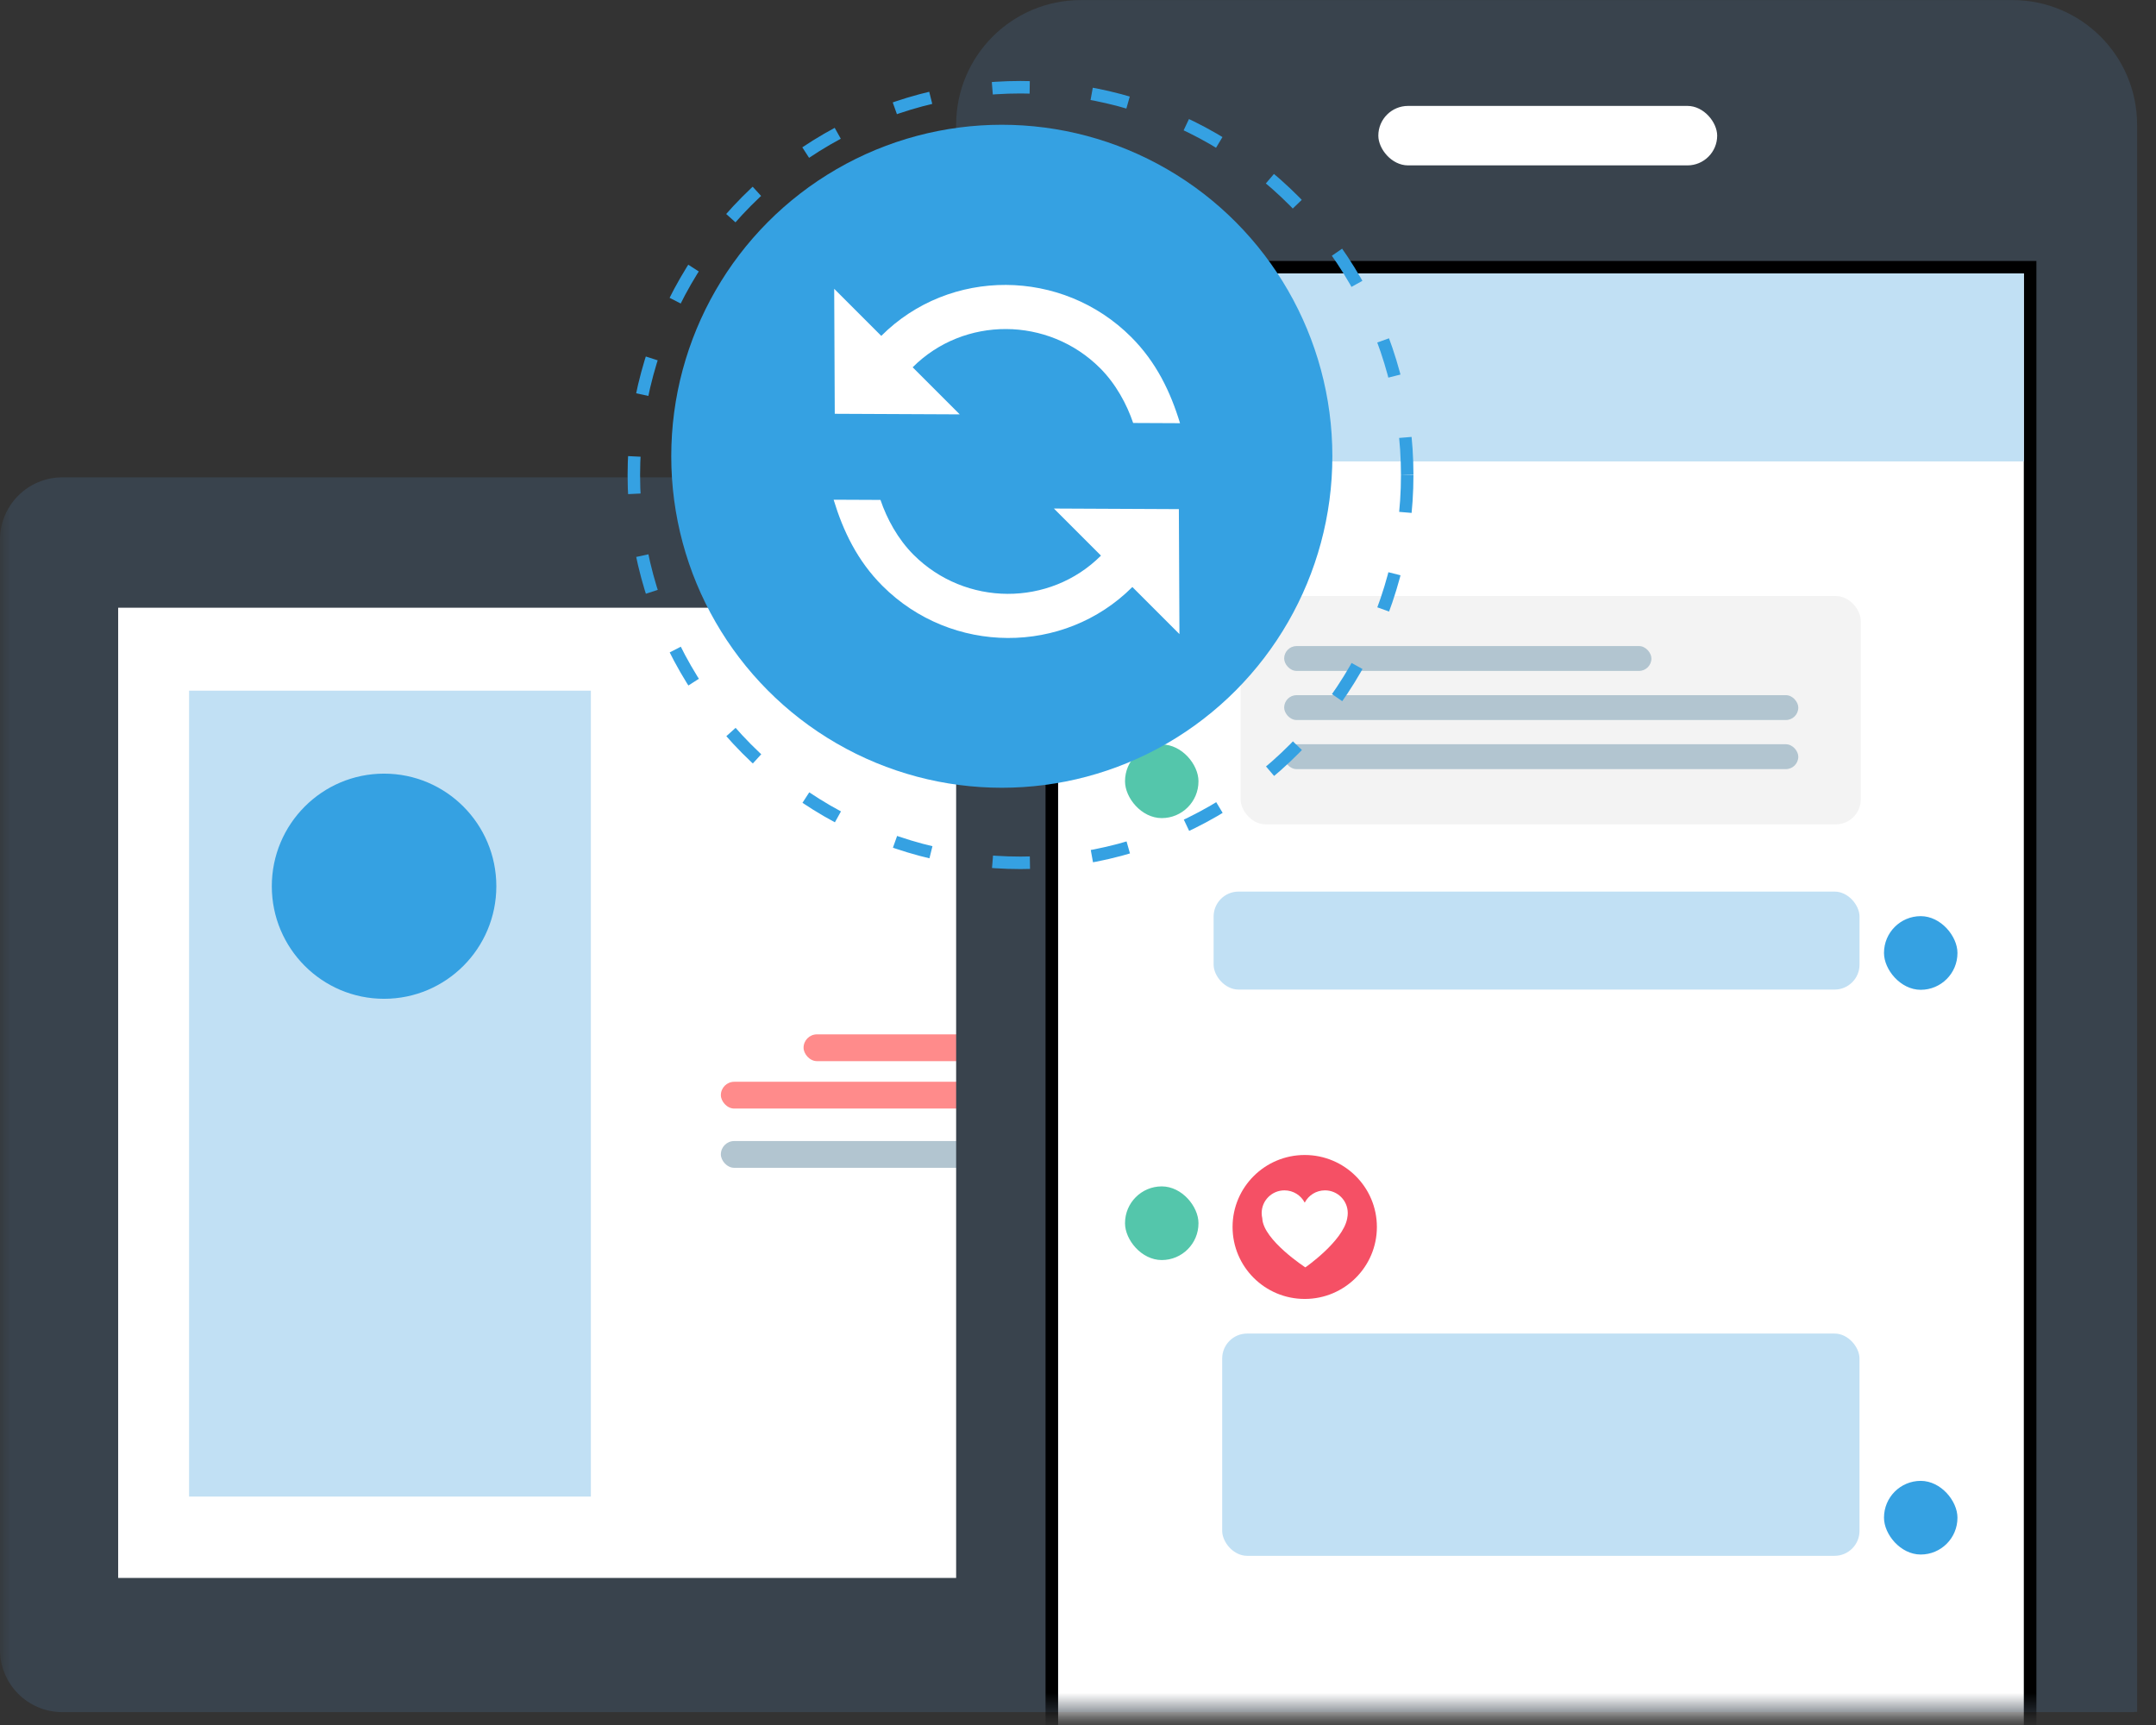 <?xml version="1.0" encoding="UTF-8"?>
<svg width="100px" height="80px" viewBox="0 0 100 80" version="1.1" xmlns="http://www.w3.org/2000/svg" xmlns:xlink="http://www.w3.org/1999/xlink">
    <rect x="0" y="0" width="100" height="80" fill="#333333" stroke="none"/>
    <!-- Generator: Sketch 45.2 (43514) - http://www.bohemiancoding.com/sketch -->
    <title>chat_section1_3_mobile</title>
    <desc>Created with Sketch.</desc>
    <defs>
        <rect id="path-1" x="0" y="0" width="100" height="100"></rect>
        <path d="M5.786,0 L48.99,0 L48.99,-8.8817842e-16 C52.186,4.20078412e-15 54.776,2.59 54.776,5.786 L54.776,79.389 L0,79.389 L0,5.786 L-8.8817842e-16,5.786 C-1.27948494e-15,2.59 2.59,8.58056555e-15 5.786,7.99360578e-15 Z" id="path-3"></path>
        <rect id="path-5" x="4.725" y="12.678" width="44.8" height="67.373"></rect>
    </defs>
    <g id="pages_for_valérie" stroke="none" stroke-width="1" fill="none" fill-rule="evenodd">
        <g id="700-card---extra" transform="translate(-110, -506)">
            <g id="Group-8" transform="translate(10, 486)">
                <g id="chat_section1_3_mobile" transform="translate(100, 0)">
                    <mask id="mask-2" fill="white">
                        <use xlink:href="#path-1"></use>
                    </mask>
                    <g id="Mask"></g>
                    <g id="Group-28" mask="url(#mask-2)">
                        <g transform="translate(0, 20)">
                            <g id="Group-27" transform="translate(0, 22.138)">
                                <path d="M2.893,0 L98.974,0 L98.974,57.265 L2.893,57.265 L2.893,57.265 C1.295,57.265 -3.80114963e-15,55.97 -3.99680289e-15,54.373 L0,2.893 L-4.4408921e-16,2.893 C-6.39742469e-16,1.295 1.295,-1.50609321e-16 2.893,-4.4408921e-16 Z" id="Mask" fill="#39434D"></path>
                                <rect id="Rectangle" fill="#FFFFFF" x="5.481" y="6.046" width="87.944" height="44.996"></rect>
                                <rect id="Rectangle-21" fill="#FF8B8B" x="37.271" y="25.832" width="18.354" height="1.243" rx="0.621"></rect>
                                <rect id="Rectangle-21" fill="#FF8B8B" x="33.435" y="28.031" width="25.696" height="1.243" rx="0.621"></rect>
                                <rect id="Rectangle-21" fill="#B2C5D0" x="33.435" y="30.779" width="25.696" height="1.243" rx="0.621"></rect>
                                <rect id="Rectangle-22" fill="#C1E0F4" x="8.77" y="9.893" width="18.636" height="37.375"></rect>
                                <ellipse id="Oval-5" fill="#35A1E2" cx="17.814" cy="18.962" rx="5.207" ry="5.221"></ellipse>
                            </g>
                            <g id="Group-11" transform="translate(44.348, 0.003)">
                                <g id="Rectangle-7" transform="translate(0, 0)">
                                    <mask id="mask-4" fill="white">
                                        <use xlink:href="#path-3"></use>
                                    </mask>
                                    <use id="Mask" fill="#39434D" xlink:href="#path-3"></use>
                                    <g mask="url(#mask-4)">
                                        <use fill="#FFFFFF" fill-rule="evenodd" xlink:href="#path-5"></use>
                                        <rect stroke="#000000" stroke-width="0.579" x="4.436" y="12.389" width="45.379" height="67.951"></rect>
                                    </g>
                                </g>
                                <g id="Group-12" transform="translate(7.833, 27.54)">
                                    <g id="Group-16" transform="translate(0, 0)">
                                        <rect id="Rectangle-21" fill="#F3F3F3" x="5.361" y="0.098" width="28.764" height="10.589" rx="1.157"></rect>
                                        <rect id="Rectangle-21" fill="#B2C5D0" x="7.381" y="2.419" width="17.034" height="1.153" rx="0.577"></rect>
                                        <rect id="Rectangle-21" fill="#B2C5D0" x="7.381" y="4.696" width="23.847" height="1.153" rx="0.577"></rect>
                                        <rect id="Rectangle-21" fill="#B2C5D0" x="7.381" y="6.973" width="23.847" height="1.153" rx="0.577"></rect>
                                        <rect id="Rectangle-20" fill="#54C6AB" x="0" y="6.982" width="3.407" height="3.416" rx="1.703"></rect>
                                    </g>
                                    <g id="Group-16-Copy-2" transform="translate(0, 26.984)" fill="#54C6AB">
                                        <rect id="Rectangle-20" x="0" y="0.494" width="3.407" height="3.416" rx="1.703"></rect>
                                    </g>
                                    <g id="Group-16-Copy" transform="translate(3.975, 13.806)">
                                        <rect id="Rectangle-21" fill="#C1E0F4" x="0.134" y="0" width="29.959" height="4.544" rx="1.157"></rect>
                                        <rect id="Rectangle-20" fill="#35A1E2" x="31.228" y="1.139" width="3.407" height="3.416" rx="1.703"></rect>
                                    </g>
                                    <g id="Group-16-Copy-3" transform="translate(4.402, 34.303)">
                                        <rect id="Rectangle-21" fill="#C1E0F4" x="0.105" y="0" width="29.56" height="10.308" rx="1.157"></rect>
                                        <rect id="Rectangle-20" fill="#35A1E2" x="30.801" y="6.832" width="3.407" height="3.416" rx="1.703"></rect>
                                    </g>
                                </g>
                                <rect id="Rectangle-7" fill="#C1E0F4" x="4.725" y="12.678" width="44.8" height="8.718"></rect>
                                <rect id="Rectangle-8" fill="#FFFFFF" x="19.582" y="4.909" width="15.716" height="2.758" rx="1.379"></rect>
                                <g id="Love" transform="translate(12.821, 53.562)">
                                    <ellipse id="Love-Oval" fill="#F55065" cx="3.347" cy="3.338" rx="3.347" ry="3.338"></ellipse>
                                    <path d="M1.379,2.939 C1.36,2.86 1.35,2.778 1.35,2.694 C1.35,2.112 1.824,1.64 2.407,1.64 C2.816,1.64 3.171,1.871 3.347,2.21 C3.522,1.871 3.877,1.64 4.286,1.64 C4.87,1.64 5.343,2.112 5.343,2.694 C5.343,2.77 5.335,2.844 5.32,2.915 C5.319,2.929 5.317,2.943 5.314,2.957 C5.108,4.011 3.376,5.212 3.376,5.212 C3.376,5.212 1.439,3.953 1.38,2.957 C1.379,2.951 1.379,2.945 1.379,2.939 Z" fill="#FFFFFF"></path>
                                </g>
                            </g>
                            <g id="Group-3" transform="translate(29.341, 4)">
                                <ellipse id="Oval-9" stroke="#35A1E2" stroke-width="0.579" stroke-dasharray="1.736,2.893" cx="17.993" cy="18.03" rx="17.935" ry="17.985"></ellipse>
                                <ellipse id="Oval-8" fill="#35A1E2" cx="17.125" cy="17.16" rx="15.332" ry="15.374"></ellipse>
                                <g id="synchronization-arrows" transform="translate(17.704, 17.45) rotate(-45) translate(-17.704, -17.45) translate(9.315, 5.847)" fill-rule="nonzero" fill="#FFFFFF">
                                    <path d="M8.179,3.088 L8.179,0 L4.099,4.117 L8.179,8.235 L8.179,5.147 C11.545,5.147 14.298,7.926 14.298,11.323 C14.298,12.352 13.992,13.382 13.584,14.205 L15.114,15.749 C15.828,14.411 16.338,12.97 16.338,11.323 C16.338,6.794 12.666,3.088 8.179,3.088 Z M8.179,17.499 C4.813,17.499 2.06,14.72 2.06,11.323 C2.06,10.294 2.366,9.264 2.774,8.441 L1.244,6.897 C0.53,8.235 0.02,9.676 0.02,11.323 C0.02,15.852 3.692,19.558 8.179,19.558 L8.179,22.646 L12.258,18.529 L8.179,14.411 L8.179,17.499 Z" id="Shape"></path>
                                </g>
                            </g>
                        </g>
                    </g>
                </g>
            </g>
        </g>
    </g>
</svg>